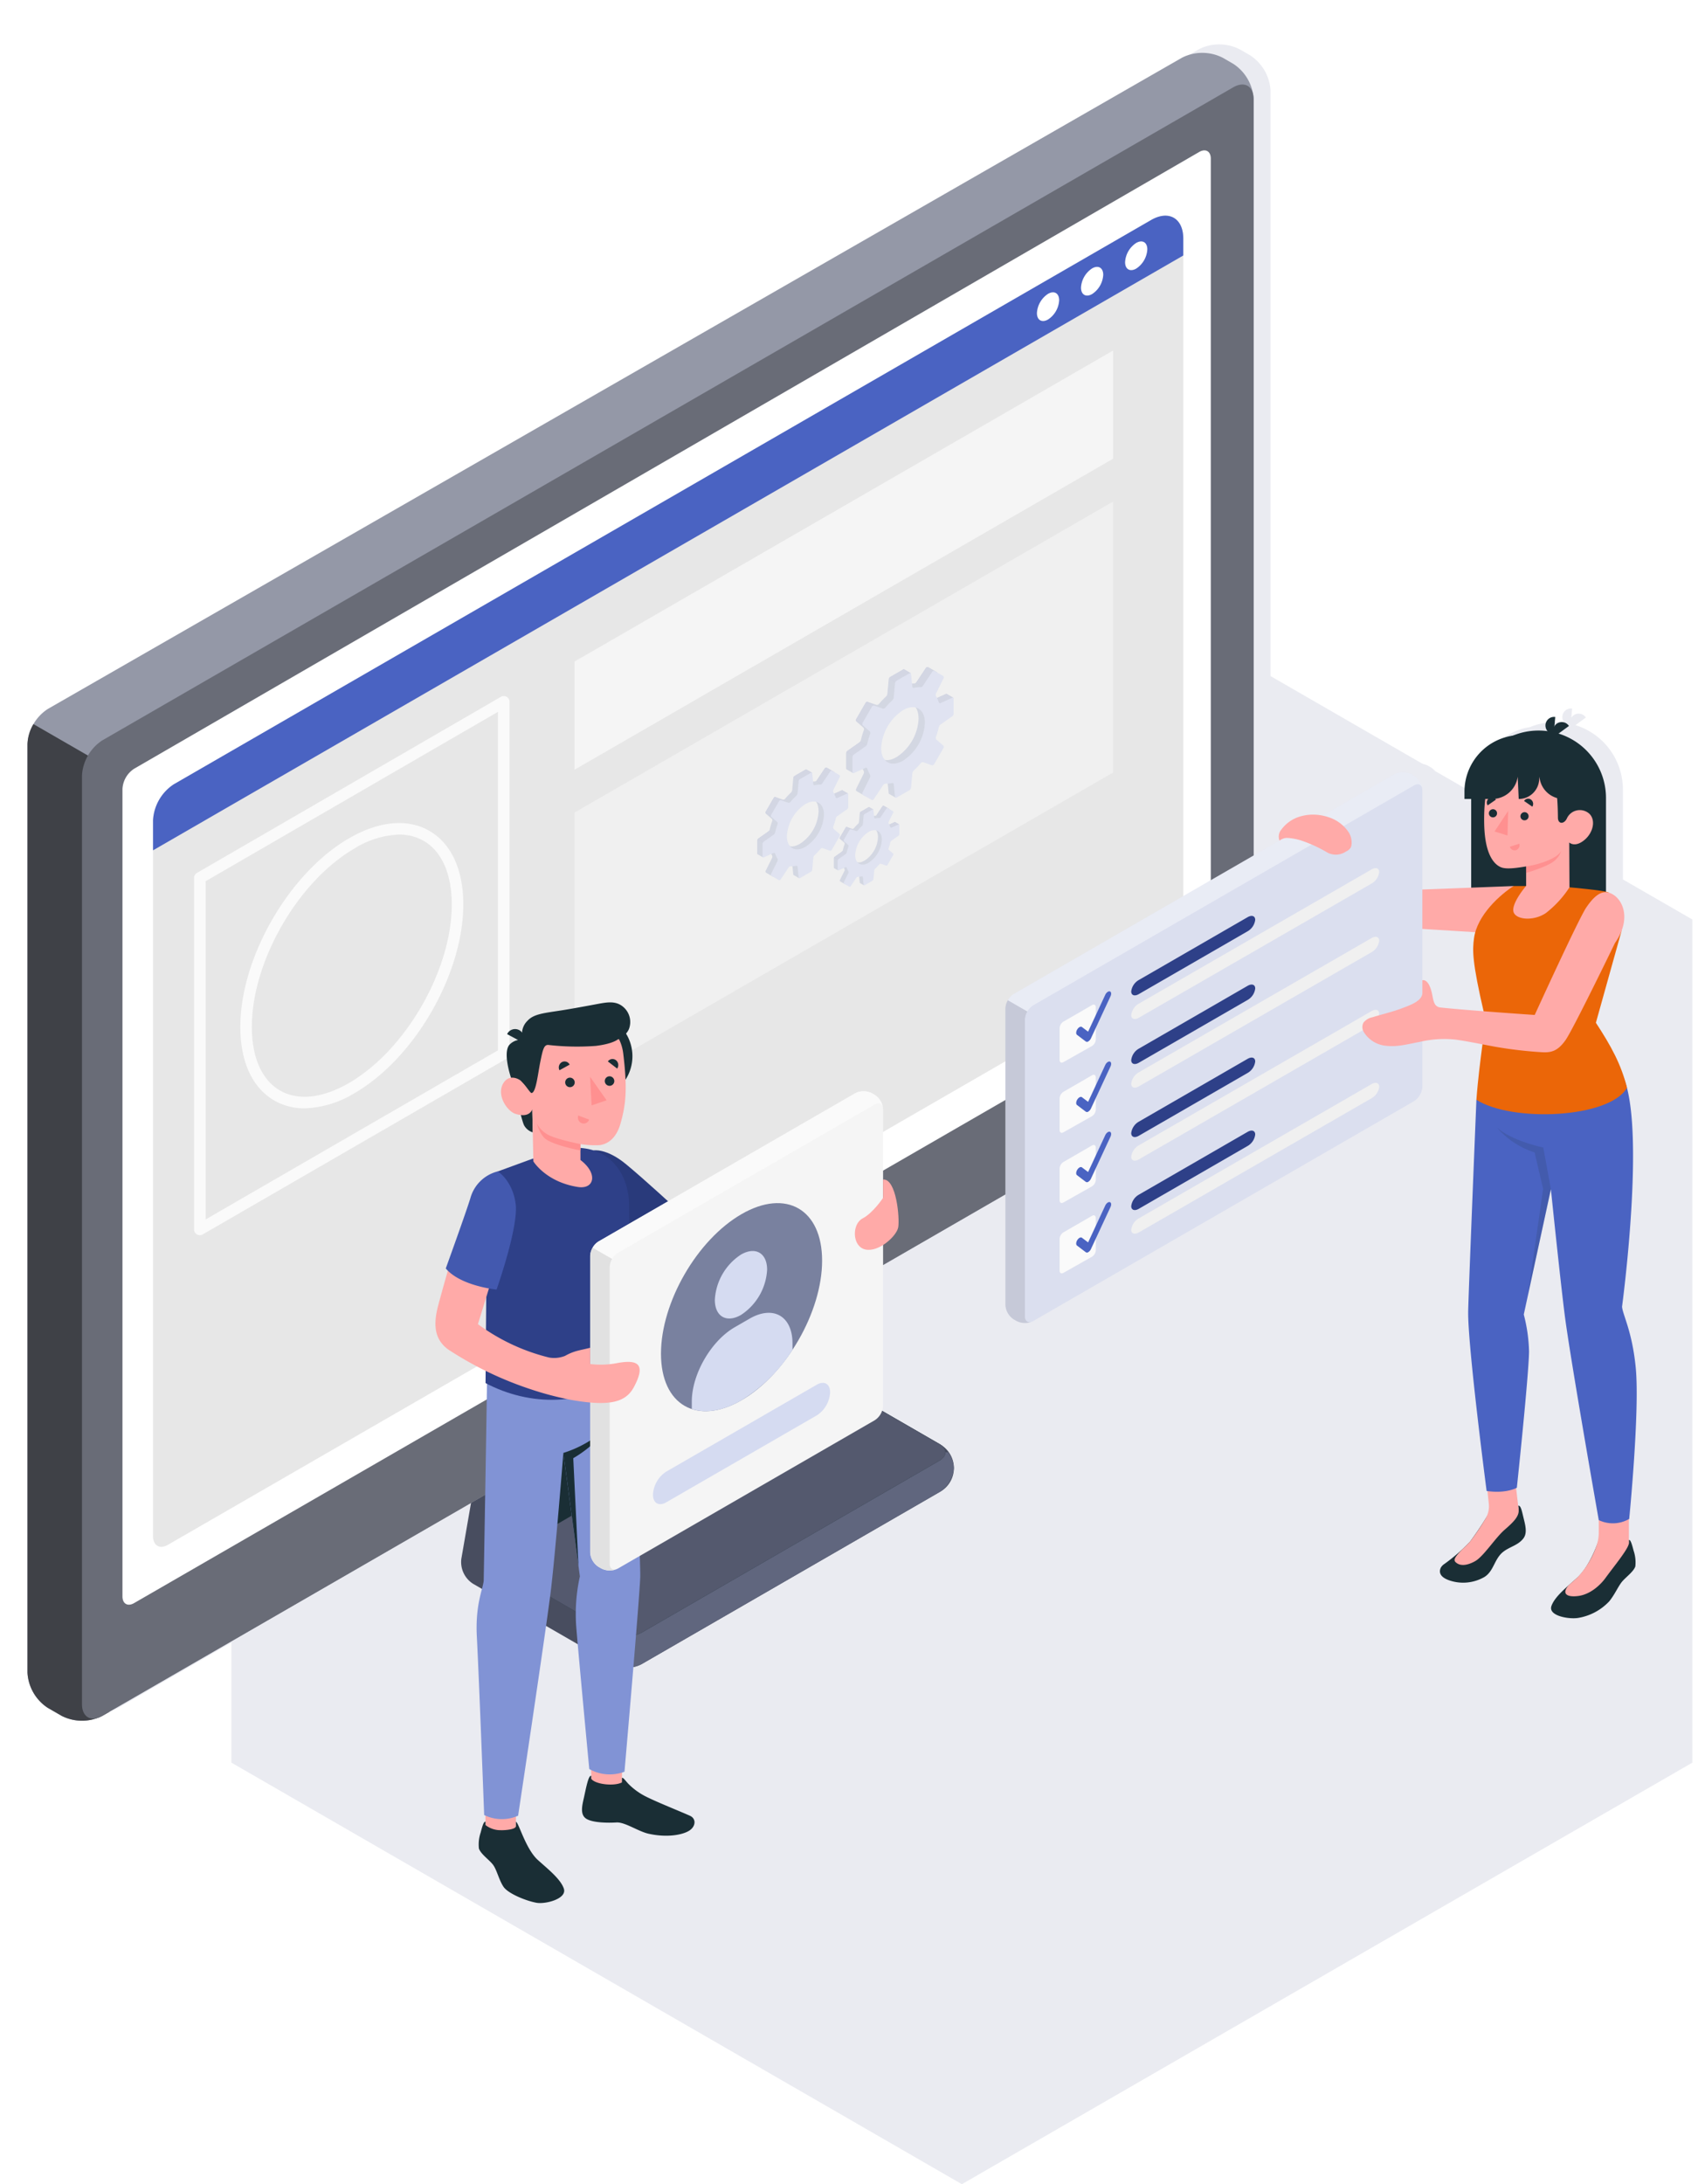 <svg xmlns="http://www.w3.org/2000/svg" xmlns:xlink="http://www.w3.org/1999/xlink" width="401.688" height="516.616" viewBox="0 0 401.688 516.616">
  <defs>
    <filter id="Union_3" x="0" y="0" width="401.688" height="458.618" filterUnits="userSpaceOnUse">
      <feOffset dx="4" dy="-2" input="SourceAlpha"/>
      <feGaussianBlur stdDeviation="3.5" result="blur"/>
      <feFlood flood-color="#9194a2" flood-opacity="0.549"/>
      <feComposite operator="in" in2="blur"/>
      <feComposite in="SourceGraphic"/>
    </filter>
  </defs>
  <g id="identite-digitale" transform="translate(-332.991 -1670.31)">
    <path id="Polygone_102" data-name="Polygone 102" d="M299.128,0l99.709,172.808L299.128,345.616H99.709L0,172.808,99.709,0Z" transform="translate(733.345 1788.09) rotate(90)" fill="#eaebf1"/>
    <g id="identite-digitale-img" transform="translate(339.488 1682.811)">
      <g transform="matrix(1, 0, 0, 1, -6.5, -12.5)" filter="url(#Union_3)">
        <path id="Union_3-2" data-name="Union 3" d="M120.439,437.555c-2.47-.437-6.752-2.177-7.827-3.79s-1.577-3.992-2.451-5.172-2.886-2.5-3.359-3.868a8.708,8.708,0,0,1,.413-3.787c.334-1.276.7-2.678,1.132-2.559v-1.427c-.2-.094-.309-.156-.309-.156s-1.187-31.843-1.732-42.186a33.591,33.591,0,0,1,1.213-11.3l-2.12-1.224a6.1,6.1,0,0,1-2.759-5.893l2.288-13.213L19.341,392.4l-1.634.943-.052.03-.018.01-.04.022a9.929,9.929,0,0,1-4.7,1.088,9.828,9.828,0,0,1-4.81-1.15l-3.273-1.889A10.633,10.633,0,0,1,0,383.121V163.5H0a10.593,10.593,0,0,1,4.816-8.318L273.127,1.141a10.665,10.665,0,0,1,9.626.012l2.5,1.441a10.678,10.678,0,0,1,4.806,8.129c0,.017,0,.036,0,.054v.014c0,.019,0,.037,0,.055v.013c0,.022,0,.043,0,.065V189.854l5.768-3.33.374-.216a2.522,2.522,0,0,1,.447-2.608,8.4,8.4,0,0,1,4.346-3.057,10.8,10.8,0,0,1,4.676-.354q.371.051.739.126l16.981-9.8q.124-.072.259-.132a3.778,3.778,0,0,1,.856-.262,4.323,4.323,0,0,1,2.825.394l.68.392a4.355,4.355,0,0,1,1.97,3.412v23.477l11.552-.44V176.477h-1.588v-1.735a13.39,13.39,0,0,1,11.445-13.248,15.893,15.893,0,0,1,6.089-1.2,16.131,16.131,0,0,1,2.087.135,2.137,2.137,0,0,1-.456-1.509,2.036,2.036,0,0,1,2.309-1.832l-.191,2.165a2.085,2.085,0,0,1,.532-.569,2.037,2.037,0,0,1,2.9.527l-2.452,1.8a15.954,15.954,0,0,1,11.218,15.233v22.171a3.625,3.625,0,0,1,.649.184l-.022.024c.062.017.124.036.186.058,2.549.871,4.618,4.435,2.872,8.988l-6.076,21.746c3.65,5.571,5.982,9.882,7.357,15.37l-.006.01c3.824,14.756-1.162,51.778-1.162,51.778.167,1.958,2.406,5.813,3.24,14.433.986,10.185-1.547,35.759-1.547,35.759l-.075.046v4.932c.429-.115.787,1.269,1.118,2.529a8.619,8.619,0,0,1,.409,3.742c-.467,1.351-2.455,2.654-3.319,3.821s-1.632,2.928-2.84,4.413a12.973,12.973,0,0,1-7.317,3.929,6.88,6.88,0,0,1-1.154.086c-2.376,0-5.9-.881-5.215-2.892.558-1.636,2.287-3.315,4.049-4.889l.012-.013h0c.7-.622,1.4-1.231,2.036-1.811a20.7,20.7,0,0,0,4.347-6.945,9.771,9.771,0,0,0,.748-3.75v-2.913s-6.793-38.516-8.071-48.643c-1.114-8.838-3.254-29.611-3.254-29.611l-6.413,29.621a37.845,37.845,0,0,1,1.249,8.776c-.1,5.984-2.887,32.2-2.887,32.2s-.061.035-.181.093l.493,4.159c.661-.153.89,1.362,1.389,3.36.455,1.832.683,3.312-.191,4.423-1.255,1.6-3.2,1.911-4.749,3.134-2.1,1.65-2.194,4.543-4.417,5.933a10.049,10.049,0,0,1-8.346.8c-2.706-.943-2.263-2.413-1.977-3.005a2.574,2.574,0,0,1,.84-.869c1.454-1.09,2.843-2.172,4.153-3.37l.022-.022v-.015c.643-.589,1.273-1.2,1.877-1.858.157-.172.349-.414.565-.707l.006-.008.006-.01c.9-1.22,2.206-3.285,3.058-4.663a5.653,5.653,0,0,0,.835-3.447c-.078-.725-.221-2.045-.339-3.136l-.193-.027s-4.5-34.447-4.362-42.476c.071-4.3,1.946-50.048,1.946-50.048.378-5.192,1-9.625,1.431-13.118-2.205-.425-4.554-.872-6.5-1.131a23.381,23.381,0,0,0-7.717.451v10.72a4.355,4.355,0,0,1-1.97,3.412l-90.078,52a4.353,4.353,0,0,1-3.939,0l-.414-.239-.271-.153a3.735,3.735,0,0,1-1.094-1.022,4.252,4.252,0,0,1-.87-2.389V270l-28.933,16.7v33.307a3.558,3.558,0,0,1-.23,1.2l13.541,7.818.044.026a7.439,7.439,0,0,1,3.389,5.508v.005c0,.015,0,.031,0,.046v.013c0,.014,0,.028,0,.041v.013c0,.018,0,.036,0,.053a7.39,7.39,0,0,1-2.864,5.323l-.006.005h0a5.525,5.525,0,0,1-.563.375l-70.476,40.69a5.453,5.453,0,0,1-.944.425,6.936,6.936,0,0,1-.962.254c-1.006,12.107-2.106,24.745-2.106,24.745q-.288.1-.567.176L140.6,409.1l.007,0,.039-1.113c.373.013.679.541,1.506,1.436a15.764,15.764,0,0,0,4.243,3.054c2.7,1.352,7.953,3.433,10.33,4.5,1.484.669,1.415,2.462-.12,3.483s-5.241,1.757-9.69.761c-2.425-.543-5.58-2.781-7.576-2.66s-5.735.092-7.21-.923-.884-3.188-.467-5.052c.455-2.035,1.022-5.209,1.7-5.07v-1.344a4.723,4.723,0,0,1-.457-.259s-1.876-19.826-2.732-29.523l-7.489-4.324c-2.231,15.777-6.61,44.887-6.61,44.887q-.258.107-.51.2v1.226c.69.3,2.294,6.42,5.156,9.031,2.276,2.075,5.38,4.473,6.17,6.787.729,2.135-3.239,3.422-5.628,3.422A4.787,4.787,0,0,1,120.439,437.555ZM331.874,221.138c.836,2.212.37,4.443,2.453,4.666,2.523.268,6.358.587,10.136.879-2.74-11.879-2.631-14.456-2.259-17.24a10.318,10.318,0,0,1,.3-1.445c-4-.25-9.217-.577-12.523-.782v12.145a.643.643,0,0,1,.222-.034C330.558,219.326,331.273,219.551,331.874,221.138Z" transform="translate(6.5 12.5)" fill="#eaebf1"/>
      </g>
    </g>
    <g id="identite-digitale-img-2" data-name="identite-digitale-img" transform="translate(339.491 1682.811)">
      <g id="Device" transform="translate(0 0)">
        <path id="Tracé_1720" data-name="Tracé 1720" d="M217.1,245.208l-51.14,29.526a9.6,9.6,0,0,0-4.113,5.892L149.137,354A6.1,6.1,0,0,0,151.9,359.9l32.975,19.038a7.6,7.6,0,0,0,6.871,0l70.477-40.69a6.455,6.455,0,0,0,0-11.41l-25.357-14.64a8.706,8.706,0,0,1-3.837-5.931l-5.643-55.371a8.448,8.448,0,0,0-3.624-5.807,7.369,7.369,0,0,0-6.659.123" transform="translate(-46.5 2.196)" fill="#484d5f"/>
        <path id="Tracé_1721" data-name="Tracé 1721" d="M179.457,346.981V360.7a7.027,7.027,0,0,0,3.436-.821l70.477-40.69a7.37,7.37,0,0,0,3.435-5.7,6.791,6.791,0,0,0-1.352-3.723H243.915Z" transform="translate(-37.651 21.246)" fill="#60667e"/>
        <path id="Tracé_1722" data-name="Tracé 1722" d="M221.826,248l-51.14,29.526a9.6,9.6,0,0,0-4.112,5.892l-11.538,66.611a6.1,6.1,0,0,0,2.759,5.892l25.358,14.641a7.6,7.6,0,0,0,6.87,0l70.477-40.69c1.9-1.1,1.9-2.872,0-3.968l-25.357-14.64a8.706,8.706,0,0,1-3.837-5.93l-5.643-55.371c-.222-2.18-1.941-3.058-3.837-1.963" transform="translate(-44.782 3.122)" fill="#1a2e35"/>
        <path id="Tracé_1723" data-name="Tracé 1723" d="M260.376,312.1l-25.358-14.64a7.959,7.959,0,0,1-2.515-2.515l-77.1,44.517a5.776,5.776,0,0,0,2.273,2.655l25.357,14.64a7.591,7.591,0,0,0,6.872,0l70.477-40.69c1.9-1.095,1.9-2.872,0-3.967" transform="translate(-44.658 16.929)" fill="#54596e"/>
        <path id="Tracé_1724" data-name="Tracé 1724" d="M77.717,446.749l-3.273-1.89a10.628,10.628,0,0,1-4.81-8.331V216.908a10.6,10.6,0,0,1,4.816-8.318L342.757,54.55a10.663,10.663,0,0,1,9.626.012l2.5,1.441a10.628,10.628,0,0,1,4.81,8.331V283.952a10.63,10.63,0,0,1-4.81,8.331L87.337,446.749a10.629,10.629,0,0,1-9.62,0" transform="translate(-69.633 -53.407)" fill="#9498a7"/>
        <path id="Tracé_1725" data-name="Tracé 1725" d="M88.97,186.714,71.044,176.365a9.81,9.81,0,0,0-1.411,4.739v219.62a10.634,10.634,0,0,0,4.81,8.331l3.273,1.889a10.629,10.629,0,0,0,9.62,0L88.971,410Z" transform="translate(-69.633 -17.601)" fill="#3f4147"/>
        <path id="Tracé_1726" data-name="Tracé 1726" d="M79.619,442.283V222.664a10.632,10.632,0,0,1,4.81-8.331L351.971,59.866c2.657-1.534,4.81-.291,4.81,2.776v219.62a10.626,10.626,0,0,1-4.81,8.33L84.429,445.06c-2.656,1.533-4.81.29-4.81-2.777" transform="translate(-66.725 -51.718)" fill="#696c77"/>
        <path id="Tracé_1727" data-name="Tracé 1727" d="M177.691,295.9l25.357-14.64c1.9-1.1,3.436-.318,3.436,1.738a7.364,7.364,0,0,1-3.436,5.7l-25.357,14.64c-1.9,1.1-3.436.318-3.436-1.738a7.371,7.371,0,0,1,3.436-5.7" transform="translate(-39.166 12.801)" fill="#e1e1e1"/>
        <path id="Tracé_1728" data-name="Tracé 1728" d="M89.783,217.537,341.754,71.65c1.517-.877,2.746-.168,2.746,1.584v191.41a6.076,6.076,0,0,1-2.749,4.762L89.786,414.878c-1.518.875-2.749.165-2.749-1.587V222.3a6.083,6.083,0,0,1,2.746-4.762" transform="translate(-64.565 -48.205)" fill="#fff"/>
        <path id="Tracé_1729" data-name="Tracé 1729" d="M97.545,217.724,328.732,84.266c4.2-2.424,7.63-.442,7.63,4.4V254.864A7.861,7.861,0,0,1,332.817,261L96.178,397.6c-1.947,1.126-3.542.205-3.542-2.045V226.227a10.892,10.892,0,0,1,4.909-8.5" transform="translate(-62.934 -44.722)" fill="#e7e7e7"/>
        <path id="Tracé_1730" data-name="Tracé 1730" d="M169.854,181.5l127.4-73.555v25.584l-127.4,73.555V181.5Z" transform="translate(-40.448 -37.526)" fill="#f5f5f5"/>
        <path id="Tracé_1731" data-name="Tracé 1731" d="M169.854,209.161l127.4-73.555V199.7l-127.4,73.555V209.161Z" transform="translate(-40.448 -29.471)" fill="#f0f0f0"/>
        <path id="Tracé_1732" data-name="Tracé 1732" d="M336.36,92.651V88.671c0-4.845-3.433-6.828-7.63-4.4L97.545,217.724a10.894,10.894,0,0,0-4.909,8.5v7.122Z" transform="translate(-62.934 -44.722)" fill="#4a63c2"/>
        <path id="Tracé_1733" data-name="Tracé 1733" d="M257.206,97.635a5.808,5.808,0,0,0-2.628,4.551c0,1.676,1.176,2.355,2.628,1.517a5.808,5.808,0,0,0,2.628-4.551c0-1.676-1.176-2.355-2.628-1.517" transform="translate(-15.776 -40.633)" fill="#fff"/>
        <path id="Tracé_1734" data-name="Tracé 1734" d="M265.282,92.973a5.808,5.808,0,0,0-2.628,4.551c0,1.675,1.176,2.355,2.628,1.517a5.808,5.808,0,0,0,2.628-4.552c0-1.676-1.176-2.355-2.628-1.517" transform="translate(-13.424 -41.99)" fill="#fff"/>
        <path id="Tracé_1735" data-name="Tracé 1735" d="M273.358,88.31a5.808,5.808,0,0,0-2.628,4.552c0,1.676,1.176,2.355,2.628,1.517a5.808,5.808,0,0,0,2.628-4.552c0-1.676-1.176-2.355-2.628-1.517" transform="translate(-11.072 -43.348)" fill="#fff"/>
        <path id="Tracé_1736" data-name="Tracé 1736" d="M102.885,215.025v80l69.166-40V174.961Zm-1.364,83.726a1.362,1.362,0,0,1-1.364-1.364V214.238a1.362,1.362,0,0,1,.68-1.18l71.893-41.643a1.364,1.364,0,0,1,2.048,1.18v83.217a1.363,1.363,0,0,1-.682,1.18L102.2,298.567a1.359,1.359,0,0,1-.683.183" transform="translate(-60.744 -19.096)" fill="#fafafa"/>
        <path id="Tracé_1737" data-name="Tracé 1737" d="M146.174,197.223a21.357,21.357,0,0,0-10.488,3.254c-13.416,7.77-24.329,26.715-24.329,42.231,0,7.224,2.363,12.566,6.654,15.041s10.074,1.845,16.309-1.76c13.416-7.758,24.329-26.7,24.329-42.23,0-7.233-2.364-12.58-6.657-15.054a11.485,11.485,0,0,0-5.817-1.482m-22.344,64.742a14.179,14.179,0,0,1-7.183-1.854c-5.17-2.983-8.018-9.164-8.018-17.4,0-16.383,11.525-36.386,25.69-44.592,7.113-4.12,13.873-4.749,19.035-1.774s8.022,9.168,8.022,17.417c0,16.4-11.525,36.4-25.691,44.59a24.037,24.037,0,0,1-11.855,3.615" transform="translate(-58.277 -12.323)" fill="#fafafa"/>
      </g>
      <g id="Gear" transform="translate(193.656 145.296)" opacity="0.6">
        <path id="Tracé_1738" data-name="Tracé 1738" d="M286.439,281.283c-2.856,1.649-4.631.479-4.631-2.819a11.531,11.531,0,0,1,5.216-8.987c2.856-1.649,4.586-.449,4.586,2.848a11.431,11.431,0,0,1-5.171,8.957m13.367-14.01L298.3,266.4h0a.257.257,0,0,0-.237,0l-2.725,1.228a.323.323,0,0,1-.454-.21,6.111,6.111,0,0,0-.607-1.351.752.752,0,0,1-.042-.66l1.816-3.661a.412.412,0,0,0-.161-.533l-1.971-1.138a.412.412,0,0,0-.542.127l-2.263,3.4a.752.752,0,0,1-.593.294,5.752,5.752,0,0,0-.79.037v-2.489l-1.512-.872h0a.252.252,0,0,0-.248.022l-3.061,1.767a.827.827,0,0,0-.365.571l-.307,3.406a1.139,1.139,0,0,1-.318.636,18.426,18.426,0,0,0-1.7,1.8.586.586,0,0,1-.6.17l-1.965-.686a.48.48,0,0,0-.552.2l-2.251,3.9a.479.479,0,0,0,.1.58l1.577,1.359a.587.587,0,0,1,.153.607,18.4,18.4,0,0,0-.708,2.373,1.139,1.139,0,0,1-.392.593l-2.8,1.969a.824.824,0,0,0-.312.6v3.534a.25.25,0,0,0,.109.227h0l1.508.869,2.239-1.06a5.818,5.818,0,0,0,.279.521.752.752,0,0,1,.041.66l-1.816,3.661a.412.412,0,0,0,.161.533l1.971,1.138a.413.413,0,0,0,.542-.127l2.263-3.4a.753.753,0,0,1,.593-.294,6.093,6.093,0,0,0,1.474-.15.323.323,0,0,1,.409.288l.3,2.974a.255.255,0,0,0,.118.208h0l1.505.868,1.808-2.655a.826.826,0,0,0,.365-.571l.307-3.406a.682.682,0,0,1,.391-.515,7.212,7.212,0,0,0,2.378-1.668.616.616,0,0,1,.61-.162l1.206.425a.478.478,0,0,0,.551-.2l2.251-3.9a.479.479,0,0,0-.1-.58l-1.036-.893a.634.634,0,0,1-.168-.612,10.182,10.182,0,0,0,.281-2.825.785.785,0,0,1,.294-.6l2.8-1.968a.826.826,0,0,0,.312-.6l1.336-1.6Z" transform="translate(-274.469 -260.03)" fill="#d5dbf1"/>
        <g id="Groupe_1661" data-name="Groupe 1661" opacity="0.1">
          <path id="Tracé_1739" data-name="Tracé 1739" d="M286.439,281.283c-2.856,1.649-4.631.479-4.631-2.819a11.531,11.531,0,0,1,5.216-8.987c2.856-1.649,4.586-.449,4.586,2.848a11.431,11.431,0,0,1-5.171,8.957m13.367-14.01L298.3,266.4h0a.257.257,0,0,0-.237,0l-2.725,1.228a.323.323,0,0,1-.454-.21,6.111,6.111,0,0,0-.607-1.351.752.752,0,0,1-.042-.66l1.816-3.661a.412.412,0,0,0-.161-.533l-1.971-1.138a.412.412,0,0,0-.542.127l-2.263,3.4a.752.752,0,0,1-.593.294,5.752,5.752,0,0,0-.79.037v-2.489l-1.512-.872h0a.252.252,0,0,0-.248.022l-3.061,1.767a.827.827,0,0,0-.365.571l-.307,3.406a1.139,1.139,0,0,1-.318.636,18.426,18.426,0,0,0-1.7,1.8.586.586,0,0,1-.6.17l-1.965-.686a.48.48,0,0,0-.552.2l-2.251,3.9a.479.479,0,0,0,.1.58l1.577,1.359a.587.587,0,0,1,.153.607,18.4,18.4,0,0,0-.708,2.373,1.139,1.139,0,0,1-.392.593l-2.8,1.969a.824.824,0,0,0-.312.6v3.534a.25.25,0,0,0,.109.227h0l1.508.869,2.239-1.06a5.818,5.818,0,0,0,.279.521.752.752,0,0,1,.041.66l-1.816,3.661a.412.412,0,0,0,.161.533l1.971,1.138a.413.413,0,0,0,.542-.127l2.263-3.4a.753.753,0,0,1,.593-.294,6.093,6.093,0,0,0,1.474-.15.323.323,0,0,1,.409.288l.3,2.974a.255.255,0,0,0,.118.208h0l1.505.868,1.808-2.655a.826.826,0,0,0,.365-.571l.307-3.406a.682.682,0,0,1,.391-.515,7.212,7.212,0,0,0,2.378-1.668.616.616,0,0,1,.61-.162l1.206.425a.478.478,0,0,0,.551-.2l2.251-3.9a.479.479,0,0,0-.1-.58l-1.036-.893a.634.634,0,0,1-.168-.612,10.182,10.182,0,0,0,.281-2.825.785.785,0,0,1,.294-.6l2.8-1.968a.826.826,0,0,0,.312-.6l1.336-1.6Z" transform="translate(-274.469 -260.03)"/>
        </g>
        <path id="Tracé_1740" data-name="Tracé 1740" d="M321.3,262.965l.6-1.211a.411.411,0,0,0-.161-.533l-1.971-1.138a.413.413,0,0,0-.543.127l-2.263,3.4a.587.587,0,0,1-.15.145l2.533,1.463Z" transform="translate(-300.319 -260.03)" fill="#949dc2"/>
        <path id="Tracé_1741" data-name="Tracé 1741" d="M277.995,305.28a.97.97,0,0,1-.216.23l-2.8,1.969a.716.716,0,0,0-.184.211l1.706.985,3.712-2.112Z" transform="translate(-274.67 -287.654)" fill="#949dc2"/>
        <path id="Tracé_1742" data-name="Tracé 1742" d="M283.139,281.13a.48.48,0,0,0-.394.227l-2.25,3.9a.457.457,0,0,0-.051.285l1.94,1.12,3.08-4.167Z" transform="translate(-278.114 -272.911)" fill="#949dc2"/>
        <path id="Tracé_1743" data-name="Tracé 1743" d="M300.486,263.575l2.4,1.386,2.726-1.574v-1.1l-1.512-.872h0a.252.252,0,0,0-.247.022l-3.061,1.767a.818.818,0,0,0-.306.369" transform="translate(-290.352 -260.863)" fill="#949dc2"/>
        <path id="Tracé_1744" data-name="Tracé 1744" d="M333.549,277.224v0a.245.245,0,0,0-.242,0l-2.725,1.227a.323.323,0,0,1-.453-.209,5.907,5.907,0,0,0-.39-.958l2.062-.929a.258.258,0,0,1,.237,0v0Z" transform="translate(-308.211 -269.98)" fill="#949dc2"/>
        <g id="Groupe_1662" data-name="Groupe 1662" transform="translate(0.128 0)" opacity="0.4">
          <path id="Tracé_1745" data-name="Tracé 1745" d="M321.3,262.965l.6-1.211a.411.411,0,0,0-.161-.533l-1.971-1.138a.413.413,0,0,0-.543.127l-2.263,3.4a.587.587,0,0,1-.15.145l2.533,1.463Z" transform="translate(-300.447 -260.03)" fill="#fff"/>
          <path id="Tracé_1746" data-name="Tracé 1746" d="M277.995,305.28a.97.97,0,0,1-.216.23l-2.8,1.969a.716.716,0,0,0-.184.211l1.706.985,3.712-2.112Z" transform="translate(-274.798 -287.655)" fill="#fff"/>
          <path id="Tracé_1747" data-name="Tracé 1747" d="M283.139,281.13a.48.48,0,0,0-.394.227l-2.25,3.9a.457.457,0,0,0-.051.285l1.94,1.12,3.08-4.167Z" transform="translate(-278.243 -272.911)" fill="#fff"/>
          <path id="Tracé_1748" data-name="Tracé 1748" d="M300.486,263.575l2.4,1.386,2.726-1.574v-1.1l-1.512-.872h0a.252.252,0,0,0-.247.022l-3.061,1.767a.818.818,0,0,0-.306.369" transform="translate(-290.48 -260.863)" fill="#fff"/>
          <path id="Tracé_1749" data-name="Tracé 1749" d="M333.549,277.224v0a.245.245,0,0,0-.242,0l-2.725,1.227a.323.323,0,0,1-.453-.209,5.907,5.907,0,0,0-.39-.958l2.062-.929a.258.258,0,0,1,.237,0v0Z" transform="translate(-308.34 -269.98)" fill="#fff"/>
        </g>
        <path id="Tracé_1750" data-name="Tracé 1750" d="M290.3,283.512c-2.856,1.649-5.172.312-5.172-2.986a11.432,11.432,0,0,1,5.172-8.957c2.856-1.649,5.171-.312,5.171,2.986a11.431,11.431,0,0,1-5.171,8.957m11.97-11.115v-3.535a.228.228,0,0,0-.348-.225l-2.725,1.228a.323.323,0,0,1-.454-.21,6.113,6.113,0,0,0-.608-1.351.752.752,0,0,1-.041-.66l1.816-3.661a.412.412,0,0,0-.161-.533l-1.971-1.138a.412.412,0,0,0-.542.127l-2.263,3.4a.753.753,0,0,1-.592.294,6.1,6.1,0,0,0-1.474.15A.323.323,0,0,1,292.5,266l-.3-2.973a.228.228,0,0,0-.369-.189l-3.061,1.767a.826.826,0,0,0-.365.571l-.307,3.406a1.139,1.139,0,0,1-.318.636,18.379,18.379,0,0,0-1.7,1.8.585.585,0,0,1-.6.17l-1.965-.686a.48.48,0,0,0-.552.2l-2.25,3.9a.479.479,0,0,0,.1.58l1.577,1.359a.586.586,0,0,1,.153.606,18.45,18.45,0,0,0-.709,2.373,1.136,1.136,0,0,1-.391.593l-2.8,1.969a.825.825,0,0,0-.312.6v3.535a.228.228,0,0,0,.348.225l2.725-1.228a.323.323,0,0,1,.454.21,6.114,6.114,0,0,0,.607,1.351.752.752,0,0,1,.041.66l-1.816,3.662a.412.412,0,0,0,.161.533l1.971,1.138a.413.413,0,0,0,.543-.127l2.263-3.4a.754.754,0,0,1,.593-.294,6.091,6.091,0,0,0,1.474-.15.323.323,0,0,1,.409.288l.3,2.974a.228.228,0,0,0,.369.189l3.061-1.767a.826.826,0,0,0,.365-.571l.307-3.406a1.139,1.139,0,0,1,.318-.636,18.373,18.373,0,0,0,1.7-1.8.585.585,0,0,1,.6-.171l1.965.686a.48.48,0,0,0,.552-.2l2.251-3.9a.479.479,0,0,0-.1-.58l-1.577-1.359a.587.587,0,0,1-.153-.606,18.471,18.471,0,0,0,.709-2.372,1.136,1.136,0,0,1,.391-.594l2.8-1.968a.825.825,0,0,0,.312-.6" transform="translate(-276.829 -261.39)" fill="#d5dbf1"/>
      </g>
      <g id="Gear-2" data-name="Gear" transform="translate(172.622 169.057)" opacity="0.6">
        <path id="Tracé_1738-2" data-name="Tracé 1738" d="M284.611,278.037c-2.42,1.4-3.924.406-3.924-2.388a9.77,9.77,0,0,1,4.42-7.614c2.42-1.4,3.886-.38,3.886,2.413a9.685,9.685,0,0,1-4.381,7.589m11.325-11.87-1.278-.737h0a.218.218,0,0,0-.2,0l-2.308,1.041a.274.274,0,0,1-.385-.178,5.174,5.174,0,0,0-.514-1.145.638.638,0,0,1-.035-.559l1.539-3.1a.35.35,0,0,0-.137-.452l-1.67-.964a.349.349,0,0,0-.459.108l-1.917,2.884a.637.637,0,0,1-.5.249,4.869,4.869,0,0,0-.67.031v-2.109l-1.281-.739h0a.214.214,0,0,0-.21.019l-2.593,1.5a.7.7,0,0,0-.31.484l-.26,2.886a.964.964,0,0,1-.27.539,15.614,15.614,0,0,0-1.441,1.525.5.5,0,0,1-.51.144l-1.665-.582a.406.406,0,0,0-.467.174l-1.907,3.3a.406.406,0,0,0,.083.491l1.336,1.151a.5.5,0,0,1,.13.514,15.589,15.589,0,0,0-.6,2.01.965.965,0,0,1-.332.5l-2.369,1.668a.7.7,0,0,0-.265.51v2.995a.212.212,0,0,0,.092.193h0l1.277.737,1.9-.9a4.907,4.907,0,0,0,.237.441.638.638,0,0,1,.035.559l-1.539,3.1a.349.349,0,0,0,.136.452l1.67.964a.35.35,0,0,0,.459-.108l1.917-2.884a.638.638,0,0,1,.5-.249,5.168,5.168,0,0,0,1.248-.127.274.274,0,0,1,.346.244l.253,2.52a.216.216,0,0,0,.1.177h0l1.275.735,1.532-2.25a.7.7,0,0,0,.31-.484l.26-2.886a.577.577,0,0,1,.332-.436,6.111,6.111,0,0,0,2.015-1.413.522.522,0,0,1,.517-.138l1.022.36a.405.405,0,0,0,.467-.173l1.907-3.3a.406.406,0,0,0-.083-.491l-.878-.757a.537.537,0,0,1-.143-.518,8.628,8.628,0,0,0,.238-2.393.666.666,0,0,1,.249-.51l2.369-1.668a.7.7,0,0,0,.265-.51l1.132-1.357Z" transform="translate(-274.469 -260.03)" fill="#d5dbf1"/>
        <g id="Groupe_1661-2" data-name="Groupe 1661" transform="translate(0 0)" opacity="0.1">
          <path id="Tracé_1739-2" data-name="Tracé 1739" d="M284.611,278.037c-2.42,1.4-3.924.406-3.924-2.388a9.77,9.77,0,0,1,4.42-7.614c2.42-1.4,3.886-.38,3.886,2.413a9.685,9.685,0,0,1-4.381,7.589m11.325-11.87-1.278-.737h0a.218.218,0,0,0-.2,0l-2.308,1.041a.274.274,0,0,1-.385-.178,5.174,5.174,0,0,0-.514-1.145.638.638,0,0,1-.035-.559l1.539-3.1a.35.35,0,0,0-.137-.452l-1.67-.964a.349.349,0,0,0-.459.108l-1.917,2.884a.637.637,0,0,1-.5.249,4.869,4.869,0,0,0-.67.031v-2.109l-1.281-.739h0a.214.214,0,0,0-.21.019l-2.593,1.5a.7.7,0,0,0-.31.484l-.26,2.886a.964.964,0,0,1-.27.539,15.614,15.614,0,0,0-1.441,1.525.5.5,0,0,1-.51.144l-1.665-.582a.406.406,0,0,0-.467.174l-1.907,3.3a.406.406,0,0,0,.083.491l1.336,1.151a.5.5,0,0,1,.13.514,15.589,15.589,0,0,0-.6,2.01.965.965,0,0,1-.332.5l-2.369,1.668a.7.7,0,0,0-.265.51v2.995a.212.212,0,0,0,.092.193h0l1.277.737,1.9-.9a4.907,4.907,0,0,0,.237.441.638.638,0,0,1,.035.559l-1.539,3.1a.349.349,0,0,0,.136.452l1.67.964a.35.35,0,0,0,.459-.108l1.917-2.884a.638.638,0,0,1,.5-.249,5.168,5.168,0,0,0,1.248-.127.274.274,0,0,1,.346.244l.253,2.52a.216.216,0,0,0,.1.177h0l1.275.735,1.532-2.25a.7.7,0,0,0,.31-.484l.26-2.886a.577.577,0,0,1,.332-.436,6.111,6.111,0,0,0,2.015-1.413.522.522,0,0,1,.517-.138l1.022.36a.405.405,0,0,0,.467-.173l1.907-3.3a.406.406,0,0,0-.083-.491l-.878-.757a.537.537,0,0,1-.143-.518,8.628,8.628,0,0,0,.238-2.393.666.666,0,0,1,.249-.51l2.369-1.668a.7.7,0,0,0,.265-.51l1.132-1.357Z" transform="translate(-274.469 -260.03)"/>
        </g>
        <path id="Tracé_1740-2" data-name="Tracé 1740" d="M320.614,262.517l.509-1.026a.348.348,0,0,0-.136-.452l-1.67-.964a.349.349,0,0,0-.46.108l-1.917,2.884a.5.5,0,0,1-.127.123l2.146,1.239Z" transform="translate(-302.838 -260.03)" fill="#949dc2"/>
        <path id="Tracé_1741-2" data-name="Tracé 1741" d="M277.507,305.28a.82.82,0,0,1-.183.195l-2.369,1.668a.608.608,0,0,0-.156.179l1.446.835,3.145-1.789-1.883-1.087Z" transform="translate(-274.689 -290.346)" fill="#949dc2"/>
        <path id="Tracé_1742-2" data-name="Tracé 1742" d="M282.727,281.13a.407.407,0,0,0-.334.193l-1.906,3.3a.388.388,0,0,0-.043.241l1.643.949,2.61-3.531Z" transform="translate(-278.47 -274.166)" fill="#949dc2"/>
        <path id="Tracé_1743-2" data-name="Tracé 1743" d="M300.486,263.242l2.034,1.174,2.31-1.334v-.93l-1.281-.739h0a.214.214,0,0,0-.21.019l-2.594,1.5a.693.693,0,0,0-.259.313" transform="translate(-291.9 -260.944)" fill="#949dc2"/>
        <path id="Tracé_1744-2" data-name="Tracé 1744" d="M332.968,277.087v0a.207.207,0,0,0-.2,0l-2.309,1.04a.274.274,0,0,1-.384-.177,5.012,5.012,0,0,0-.33-.812l1.747-.787a.219.219,0,0,1,.2,0v0l1.28.738Z" transform="translate(-311.5 -270.95)" fill="#949dc2"/>
        <g id="Groupe_1662-2" data-name="Groupe 1662" transform="translate(0.109 0)" opacity="0.4">
          <path id="Tracé_1745-2" data-name="Tracé 1745" d="M320.614,262.517l.509-1.026a.348.348,0,0,0-.136-.452l-1.67-.964a.349.349,0,0,0-.46.108l-1.917,2.884a.5.5,0,0,1-.127.123l2.146,1.239Z" transform="translate(-302.947 -260.03)" fill="#fff"/>
          <path id="Tracé_1746-2" data-name="Tracé 1746" d="M277.507,305.28a.82.82,0,0,1-.183.195l-2.369,1.668a.608.608,0,0,0-.156.179l1.446.835,3.145-1.789-1.883-1.087Z" transform="translate(-274.798 -290.347)" fill="#fff"/>
          <path id="Tracé_1747-2" data-name="Tracé 1747" d="M282.727,281.13a.407.407,0,0,0-.334.193l-1.906,3.3a.388.388,0,0,0-.043.241l1.643.949,2.61-3.531Z" transform="translate(-278.578 -274.167)" fill="#fff"/>
          <path id="Tracé_1748-2" data-name="Tracé 1748" d="M300.486,263.242l2.034,1.174,2.31-1.334v-.93l-1.281-.739h0a.214.214,0,0,0-.21.019l-2.594,1.5a.693.693,0,0,0-.259.313" transform="translate(-292.008 -260.944)" fill="#fff"/>
          <path id="Tracé_1749-2" data-name="Tracé 1749" d="M332.968,277.087v0a.207.207,0,0,0-.2,0l-2.309,1.04a.274.274,0,0,1-.384-.177,5.012,5.012,0,0,0-.33-.812l1.747-.787a.219.219,0,0,1,.2,0v0l1.28.738Z" transform="translate(-311.608 -270.95)" fill="#fff"/>
        </g>
        <path id="Tracé_1750-2" data-name="Tracé 1750" d="M288.476,280.266c-2.42,1.4-4.382.264-4.382-2.53a9.686,9.686,0,0,1,4.382-7.589c2.42-1.4,4.381-.264,4.381,2.53a9.685,9.685,0,0,1-4.381,7.589m10.142-9.417v-2.995a.193.193,0,0,0-.3-.191l-2.308,1.041a.274.274,0,0,1-.385-.178,5.182,5.182,0,0,0-.515-1.145.637.637,0,0,1-.035-.559l1.539-3.1a.349.349,0,0,0-.136-.452l-1.67-.964a.349.349,0,0,0-.459.108l-1.918,2.884a.638.638,0,0,1-.5.249,5.165,5.165,0,0,0-1.248.127.274.274,0,0,1-.346-.244l-.253-2.519a.193.193,0,0,0-.313-.16l-2.593,1.5a.7.7,0,0,0-.31.484l-.26,2.886a.965.965,0,0,1-.27.539,15.584,15.584,0,0,0-1.441,1.525.5.5,0,0,1-.51.144l-1.665-.581a.406.406,0,0,0-.467.174l-1.906,3.3a.406.406,0,0,0,.083.491l1.336,1.151a.5.5,0,0,1,.13.513,15.643,15.643,0,0,0-.6,2.01.963.963,0,0,1-.332.5l-2.369,1.668a.7.7,0,0,0-.265.51v2.995a.193.193,0,0,0,.3.19l2.308-1.041a.274.274,0,0,1,.384.178,5.18,5.18,0,0,0,.515,1.145.637.637,0,0,1,.035.559l-1.539,3.1a.349.349,0,0,0,.137.452l1.67.964a.35.35,0,0,0,.46-.108l1.917-2.883a.639.639,0,0,1,.5-.25,5.162,5.162,0,0,0,1.249-.127.274.274,0,0,1,.346.244l.253,2.52a.193.193,0,0,0,.313.16l2.594-1.5a.7.7,0,0,0,.31-.484l.26-2.886a.965.965,0,0,1,.27-.539,15.568,15.568,0,0,0,1.441-1.524.5.5,0,0,1,.51-.145l1.665.581a.406.406,0,0,0,.467-.174l1.907-3.3a.406.406,0,0,0-.083-.491l-1.336-1.151a.5.5,0,0,1-.13-.514,15.654,15.654,0,0,0,.6-2.01.962.962,0,0,1,.332-.5l2.369-1.668a.7.7,0,0,0,.265-.51" transform="translate(-277.059 -261.523)" fill="#d5dbf1"/>
      </g>
      <g id="Gear-3" data-name="Gear" transform="translate(190.747 178.088)" opacity="0.6">
        <path id="Tracé_1738-3" data-name="Tracé 1738" d="M281.765,272.984c-1.741,1.005-2.823.292-2.823-1.718a7.028,7.028,0,0,1,3.179-5.478c1.741-1.005,2.8-.274,2.8,1.736a6.967,6.967,0,0,1-3.152,5.459m8.147-8.539-.919-.53h0a.157.157,0,0,0-.144,0l-1.661.749a.2.2,0,0,1-.277-.128,3.726,3.726,0,0,0-.37-.824.458.458,0,0,1-.025-.4l1.107-2.232a.251.251,0,0,0-.1-.325l-1.2-.694a.251.251,0,0,0-.331.078l-1.379,2.075a.459.459,0,0,1-.361.179,3.5,3.5,0,0,0-.482.023V260.9l-.922-.531h0a.154.154,0,0,0-.151.014l-1.866,1.077a.5.5,0,0,0-.223.348l-.187,2.076a.694.694,0,0,1-.194.388,11.244,11.244,0,0,0-1.037,1.1.357.357,0,0,1-.367.1l-1.2-.418a.292.292,0,0,0-.336.125l-1.372,2.376a.292.292,0,0,0,.06.354l.961.828a.358.358,0,0,1,.093.37,11.205,11.205,0,0,0-.432,1.446.694.694,0,0,1-.239.362l-1.7,1.2a.5.5,0,0,0-.19.367v2.154a.152.152,0,0,0,.066.139h0l.919.53,1.365-.646a3.516,3.516,0,0,0,.17.317.459.459,0,0,1,.025.4l-1.107,2.232a.251.251,0,0,0,.1.325l1.2.694a.251.251,0,0,0,.33-.078l1.379-2.075a.459.459,0,0,1,.361-.179,3.713,3.713,0,0,0,.9-.091.2.2,0,0,1,.249.175l.182,1.813a.156.156,0,0,0,.072.127h0l.917.529,1.1-1.618a.5.5,0,0,0,.223-.348l.187-2.076a.415.415,0,0,1,.239-.314,4.4,4.4,0,0,0,1.449-1.017.376.376,0,0,1,.372-.1l.735.259a.291.291,0,0,0,.336-.124l1.372-2.376a.292.292,0,0,0-.06-.354l-.632-.544a.386.386,0,0,1-.1-.373,6.209,6.209,0,0,0,.171-1.722.479.479,0,0,1,.179-.367l1.7-1.2a.5.5,0,0,0,.19-.367l.815-.976.037-.788Z" transform="translate(-274.469 -260.03)" fill="#d5dbf1"/>
        <g id="Groupe_1661-3" data-name="Groupe 1661" transform="translate(0 0)" opacity="0.1">
          <path id="Tracé_1739-3" data-name="Tracé 1739" d="M281.765,272.984c-1.741,1.005-2.823.292-2.823-1.718a7.028,7.028,0,0,1,3.179-5.478c1.741-1.005,2.8-.274,2.8,1.736a6.967,6.967,0,0,1-3.152,5.459m8.147-8.539-.919-.53h0a.157.157,0,0,0-.144,0l-1.661.749a.2.2,0,0,1-.277-.128,3.726,3.726,0,0,0-.37-.824.458.458,0,0,1-.025-.4l1.107-2.232a.251.251,0,0,0-.1-.325l-1.2-.694a.251.251,0,0,0-.331.078l-1.379,2.075a.459.459,0,0,1-.361.179,3.5,3.5,0,0,0-.482.023V260.9l-.922-.531h0a.154.154,0,0,0-.151.014l-1.866,1.077a.5.5,0,0,0-.223.348l-.187,2.076a.694.694,0,0,1-.194.388,11.244,11.244,0,0,0-1.037,1.1.357.357,0,0,1-.367.1l-1.2-.418a.292.292,0,0,0-.336.125l-1.372,2.376a.292.292,0,0,0,.06.354l.961.828a.358.358,0,0,1,.093.37,11.205,11.205,0,0,0-.432,1.446.694.694,0,0,1-.239.362l-1.7,1.2a.5.5,0,0,0-.19.367v2.154a.152.152,0,0,0,.066.139h0l.919.53,1.365-.646a3.516,3.516,0,0,0,.17.317.459.459,0,0,1,.025.4l-1.107,2.232a.251.251,0,0,0,.1.325l1.2.694a.251.251,0,0,0,.33-.078l1.379-2.075a.459.459,0,0,1,.361-.179,3.713,3.713,0,0,0,.9-.091.2.2,0,0,1,.249.175l.182,1.813a.156.156,0,0,0,.072.127h0l.917.529,1.1-1.618a.5.5,0,0,0,.223-.348l.187-2.076a.415.415,0,0,1,.239-.314,4.4,4.4,0,0,0,1.449-1.017.376.376,0,0,1,.372-.1l.735.259a.291.291,0,0,0,.336-.124l1.372-2.376a.292.292,0,0,0-.06-.354l-.632-.544a.386.386,0,0,1-.1-.373,6.209,6.209,0,0,0,.171-1.722.479.479,0,0,1,.179-.367l1.7-1.2a.5.5,0,0,0,.19-.367l.815-.976.037-.788Z" transform="translate(-274.469 -260.03)"/>
        </g>
        <path id="Tracé_1740-3" data-name="Tracé 1740" d="M319.547,261.819l.366-.738a.251.251,0,0,0-.1-.325l-1.2-.694a.251.251,0,0,0-.331.077l-1.379,2.074a.358.358,0,0,1-.092.089l1.544.891Z" transform="translate(-306.759 -260.03)" fill="#949dc2"/>
        <path id="Tracé_1741-3" data-name="Tracé 1741" d="M276.746,305.28a.591.591,0,0,1-.132.14l-1.7,1.2a.437.437,0,0,0-.112.129l1.04.6,2.263-1.287Z" transform="translate(-274.72 -294.537)" fill="#949dc2"/>
        <path id="Tracé_1742-3" data-name="Tracé 1742" d="M282.085,281.13a.293.293,0,0,0-.24.139l-1.372,2.376a.279.279,0,0,0-.031.174l1.182.683,1.877-2.54Z" transform="translate(-279.023 -276.121)" fill="#949dc2"/>
        <path id="Tracé_1743-3" data-name="Tracé 1743" d="M300.486,262.724l1.463.845,1.662-.96v-.669l-.922-.532h0a.154.154,0,0,0-.151.014l-1.866,1.077a.5.5,0,0,0-.186.225" transform="translate(-294.309 -261.07)" fill="#949dc2"/>
        <path id="Tracé_1744-3" data-name="Tracé 1744" d="M332.062,276.874v0a.149.149,0,0,0-.147,0l-1.661.748a.2.2,0,0,1-.276-.127,3.6,3.6,0,0,0-.237-.584l1.257-.566a.157.157,0,0,1,.144,0v0l.92.531Z" transform="translate(-316.618 -272.459)" fill="#949dc2"/>
        <g id="Groupe_1662-3" data-name="Groupe 1662" transform="translate(0.078 0)" opacity="0.4">
          <path id="Tracé_1745-3" data-name="Tracé 1745" d="M319.547,261.819l.366-.738a.251.251,0,0,0-.1-.325l-1.2-.694a.251.251,0,0,0-.331.077l-1.379,2.074a.358.358,0,0,1-.092.089l1.544.891Z" transform="translate(-306.837 -260.03)" fill="#fff"/>
          <path id="Tracé_1746-3" data-name="Tracé 1746" d="M276.746,305.28a.591.591,0,0,1-.132.14l-1.7,1.2a.437.437,0,0,0-.112.129l1.04.6,2.263-1.287Z" transform="translate(-274.798 -294.537)" fill="#fff"/>
          <path id="Tracé_1747-3" data-name="Tracé 1747" d="M282.085,281.13a.293.293,0,0,0-.24.139l-1.372,2.376a.279.279,0,0,0-.031.174l1.182.683,1.877-2.54Z" transform="translate(-279.101 -276.121)" fill="#fff"/>
          <path id="Tracé_1748-3" data-name="Tracé 1748" d="M300.486,262.724l1.463.845,1.662-.96v-.669l-.922-.532h0a.154.154,0,0,0-.151.014l-1.866,1.077a.5.5,0,0,0-.186.225" transform="translate(-294.387 -261.07)" fill="#fff"/>
          <path id="Tracé_1749-3" data-name="Tracé 1749" d="M332.062,276.874v0a.149.149,0,0,0-.147,0l-1.661.748a.2.2,0,0,1-.276-.127,3.6,3.6,0,0,0-.237-.584l1.257-.566a.157.157,0,0,1,.144,0v0l.92.531Z" transform="translate(-316.696 -272.459)" fill="#fff"/>
        </g>
        <path id="Tracé_1750-3" data-name="Tracé 1750" d="M285.63,275.212c-1.741,1.005-3.152.19-3.152-1.82a6.968,6.968,0,0,1,3.152-5.46c1.741-1,3.152-.19,3.152,1.82a6.967,6.967,0,0,1-3.152,5.46m7.3-6.775v-2.154a.139.139,0,0,0-.212-.137l-1.661.749a.2.2,0,0,1-.277-.128,3.725,3.725,0,0,0-.37-.824.459.459,0,0,1-.025-.4l1.107-2.232a.251.251,0,0,0-.1-.325l-1.2-.694a.251.251,0,0,0-.331.078l-1.38,2.075a.459.459,0,0,1-.361.179,3.717,3.717,0,0,0-.9.091.2.2,0,0,1-.249-.175l-.182-1.812a.139.139,0,0,0-.225-.115l-1.866,1.077a.5.5,0,0,0-.223.348l-.187,2.076a.694.694,0,0,1-.194.388,11.2,11.2,0,0,0-1.037,1.1.357.357,0,0,1-.367.1l-1.2-.418a.292.292,0,0,0-.336.125l-1.372,2.376a.292.292,0,0,0,.06.354l.961.828a.357.357,0,0,1,.093.369,11.243,11.243,0,0,0-.432,1.446.693.693,0,0,1-.239.362l-1.7,1.2a.5.5,0,0,0-.19.367v2.155a.139.139,0,0,0,.212.137l1.661-.749a.2.2,0,0,1,.277.128,3.725,3.725,0,0,0,.37.824.459.459,0,0,1,.025.4l-1.107,2.232a.251.251,0,0,0,.1.325l1.2.693a.252.252,0,0,0,.331-.078l1.379-2.074a.46.46,0,0,1,.361-.18,3.713,3.713,0,0,0,.9-.091.2.2,0,0,1,.249.175l.182,1.813a.139.139,0,0,0,.225.115l1.866-1.077a.5.5,0,0,0,.223-.348l.187-2.076a.694.694,0,0,1,.194-.388,11.21,11.21,0,0,0,1.036-1.1.356.356,0,0,1,.367-.1l1.2.418a.292.292,0,0,0,.336-.125l1.372-2.376a.292.292,0,0,0-.06-.353l-.961-.828a.358.358,0,0,1-.093-.37,11.253,11.253,0,0,0,.432-1.446.692.692,0,0,1,.239-.362l1.7-1.2a.5.5,0,0,0,.19-.367" transform="translate(-277.416 -261.729)" fill="#d5dbf1"/>
      </g>
      <g id="Character-2" transform="translate(231.341 157.068)">
        <path id="Tracé_1777" data-name="Tracé 1777" d="M359.437,181.694h31.892V153.108a15.946,15.946,0,1,0-31.892,0Z" transform="translate(-249.248 -133.938)" fill="#1a2e35"/>
        <path id="Tracé_1778" data-name="Tracé 1778" d="M368.744,174.662l-22.824.87c-.8-.681-5.314-6.07-5.314-6.07s-12.4-1.59-12.478-1.14,12.2,13.578,13.415,14.9a3.653,3.653,0,0,0,2.9,1.416c3.21.192,20.894,1.3,20.894,1.3Z" transform="translate(-248.52 -134.66)" fill="#ffaaa8"/>
        <path id="Tracé_1779" data-name="Tracé 1779" d="M249.277,277.062l-.681-.393a4.355,4.355,0,0,1-1.969-3.412v-70.13a4.354,4.354,0,0,1,1.97-3.412l90.078-52a4.353,4.353,0,0,1,3.939,0l.68.393a4.354,4.354,0,0,1,1.97,3.412v70.13a4.354,4.354,0,0,1-1.97,3.412l-90.078,52a4.353,4.353,0,0,1-3.939,0" transform="translate(-246.627 -134.172)" fill="#dbdfef"/>
        <g id="Groupe_1667" data-name="Groupe 1667" transform="translate(0.582 13.073)" opacity="0.4">
          <path id="Tracé_1780" data-name="Tracé 1780" d="M345.258,151.2c-.134-1.022-.959-1.393-1.95-.825l-90.083,52.008a4.043,4.043,0,0,0-1.392,1.465l-4.611-2.662a4,4,0,0,1,1.392-1.475l90.073-52a4.35,4.35,0,0,1,3.94,0l.681.393a4.413,4.413,0,0,1,1.95,3.094" transform="translate(-247.223 -147.245)" fill="#fff"/>
        </g>
        <g id="Groupe_1668" data-name="Groupe 1668" transform="translate(0.004 67.017)" opacity="0.1">
          <path id="Tracé_1781" data-name="Tracé 1781" d="M252.882,278.5a4.376,4.376,0,0,1-3.6-.155l-.691-.392a4.359,4.359,0,0,1-1.96-3.414V204.412a3.945,3.945,0,0,1,.577-1.939l4.611,2.661a4.121,4.121,0,0,0-.577,1.94V277.21c0,1.124.711,1.651,1.64,1.289" transform="translate(-246.631 -202.473)"/>
        </g>
        <path id="Tracé_1782" data-name="Tracé 1782" d="M260.652,207.556l6.775-3.912c.494-.284.894-.054.894.516v7.614a1.949,1.949,0,0,1-.9,1.539l-6.765,3.824c-.5.28-.9.046-.9-.524V209.1a1.976,1.976,0,0,1,.894-1.547" transform="translate(-246.932 -135.48)" fill="#fafafa"/>
        <path id="Tracé_1783" data-name="Tracé 1783" d="M266.642,212.154a.522.522,0,0,1-.585.029l-2.094-1.584c-.279-.212-.244-.8.079-1.306s.812-.751,1.091-.539l1.459,1.1,4.054-8.713c.253-.544.737-.908,1.081-.816s.419.609.166,1.153l-4.628,9.946a1.67,1.67,0,0,1-.593.706l-.03.019" transform="translate(-247.025 -135.405)" fill="#4a63c2"/>
        <path id="Tracé_1784" data-name="Tracé 1784" d="M260.652,224.55l6.775-3.912c.494-.284.894-.054.894.516v7.614a1.949,1.949,0,0,1-.9,1.539l-6.765,3.824c-.5.28-.9.046-.9-.524V226.1a1.976,1.976,0,0,1,.894-1.547" transform="translate(-246.932 -135.875)" fill="#fafafa"/>
        <path id="Tracé_1785" data-name="Tracé 1785" d="M266.642,229.148a.522.522,0,0,1-.585.029l-2.094-1.584c-.279-.212-.244-.8.079-1.306s.812-.751,1.091-.539l1.459,1.1,4.054-8.713c.253-.544.737-.908,1.081-.816s.419.609.166,1.153l-4.628,9.946a1.67,1.67,0,0,1-.593.706l-.03.019" transform="translate(-247.025 -135.8)" fill="#4a63c2"/>
        <path id="Tracé_1786" data-name="Tracé 1786" d="M260.652,241.544l6.775-3.912c.494-.284.894-.054.894.516v7.614a1.949,1.949,0,0,1-.9,1.539l-6.765,3.824c-.5.28-.9.046-.9-.524v-7.51a1.976,1.976,0,0,1,.894-1.547" transform="translate(-246.932 -136.27)" fill="#fafafa"/>
        <path id="Tracé_1787" data-name="Tracé 1787" d="M266.642,246.142a.522.522,0,0,1-.585.029l-2.094-1.584c-.279-.212-.244-.8.079-1.306s.812-.751,1.091-.539l1.459,1.1,4.054-8.713c.253-.544.737-.908,1.081-.816s.419.609.166,1.153l-4.628,9.946a1.67,1.67,0,0,1-.593.706l-.03.019" transform="translate(-247.025 -136.195)" fill="#4a63c2"/>
        <path id="Tracé_1788" data-name="Tracé 1788" d="M260.652,258.583l6.775-3.912c.494-.285.894-.054.894.516V262.8a1.949,1.949,0,0,1-.9,1.539l-6.765,3.824c-.5.28-.9.046-.9-.524v-7.51a1.976,1.976,0,0,1,.894-1.547" transform="translate(-246.932 -136.665)" fill="#fafafa"/>
        <path id="Tracé_1789" data-name="Tracé 1789" d="M266.642,263.182a.522.522,0,0,1-.585.029l-2.094-1.584c-.279-.212-.244-.8.079-1.306s.812-.751,1.091-.539l1.459,1.1,4.054-8.713c.253-.544.737-.908,1.081-.816s.419.609.166,1.153l-4.628,9.946a1.67,1.67,0,0,1-.593.706l-.03.019" transform="translate(-247.025 -136.591)" fill="#4a63c2"/>
        <path id="Tracé_1790" data-name="Tracé 1790" d="M277.1,199.912c0,.921.8,1.206,1.787.637l25.759-14.871a3.616,3.616,0,0,0,1.787-2.7c0-.921-.8-1.207-1.787-.637l-25.758,14.872a3.615,3.615,0,0,0-1.788,2.7" transform="translate(-247.335 -134.981)" fill="#2e4088"/>
        <path id="Tracé_1791" data-name="Tracé 1791" d="M277.1,205.237c0,.921.8,1.206,1.787.637l55.091-31.762a3.615,3.615,0,0,0,1.788-2.7c0-.922-.8-1.207-1.788-.638l-55.09,31.763a3.615,3.615,0,0,0-1.788,2.7" transform="translate(-247.335 -134.712)" fill="#f0f0f0"/>
        <path id="Tracé_1792" data-name="Tracé 1792" d="M277.1,216.536c0,.921.8,1.206,1.787.637L304.65,202.3a3.616,3.616,0,0,0,1.787-2.7c0-.922-.8-1.207-1.787-.637l-25.758,14.872a3.615,3.615,0,0,0-1.788,2.7" transform="translate(-247.335 -135.367)" fill="#2e4088"/>
        <path id="Tracé_1793" data-name="Tracé 1793" d="M277.1,221.861c0,.921.8,1.206,1.787.637l55.091-31.762a3.615,3.615,0,0,0,1.788-2.7c0-.922-.8-1.207-1.788-.638l-55.09,31.763a3.615,3.615,0,0,0-1.788,2.7" transform="translate(-247.335 -135.099)" fill="#f0f0f0"/>
        <path id="Tracé_1794" data-name="Tracé 1794" d="M277.1,234.217c0,.921.8,1.206,1.787.637l25.759-14.871a3.616,3.616,0,0,0,1.787-2.7c0-.922-.8-1.207-1.787-.637l-25.758,14.872a3.615,3.615,0,0,0-1.788,2.7" transform="translate(-247.335 -135.778)" fill="#2e4088"/>
        <path id="Tracé_1795" data-name="Tracé 1795" d="M277.1,239.542c0,.921.8,1.206,1.787.637l55.091-31.762a3.615,3.615,0,0,0,1.788-2.7c0-.922-.8-1.207-1.788-.638l-55.09,31.763a3.615,3.615,0,0,0-1.788,2.7" transform="translate(-247.335 -135.509)" fill="#f0f0f0"/>
        <path id="Tracé_1796" data-name="Tracé 1796" d="M277.1,251.9c0,.921.8,1.206,1.787.637l25.759-14.871a3.616,3.616,0,0,0,1.787-2.7c0-.921-.8-1.207-1.787-.637L278.892,249.2a3.615,3.615,0,0,0-1.788,2.7" transform="translate(-247.335 -136.189)" fill="#2e4088"/>
        <path id="Tracé_1797" data-name="Tracé 1797" d="M277.1,257.223c0,.921.8,1.206,1.787.637L333.981,226.1a3.615,3.615,0,0,0,1.788-2.7c0-.922-.8-1.207-1.788-.638l-55.09,31.763a3.615,3.615,0,0,0-1.788,2.7" transform="translate(-247.335 -135.92)" fill="#f0f0f0"/>
        <path id="Tracé_1798" data-name="Tracé 1798" d="M358.975,333.381a42,42,0,0,1-6.05,5.262,2.578,2.578,0,0,0-.84.869c-.285.593-.729,2.062,1.977,3.005a10.053,10.053,0,0,0,8.347-.8c2.222-1.39,2.322-4.283,4.417-5.933,1.554-1.223,3.494-1.537,4.749-3.133.874-1.112.647-2.592.19-4.424-.5-2-.727-3.513-1.389-3.359l.108.919c-.825,1.319-5.106,1.707-7.011.8a78.328,78.328,0,0,1-4.5,6.8" transform="translate(-249.072 -138.299)" fill="#1a2e35"/>
        <path id="Tracé_1799" data-name="Tracé 1799" d="M357.181,335.116V335.1c.643-.589,1.273-1.2,1.877-1.858a52.145,52.145,0,0,0,3.493-5.149,5.8,5.8,0,0,0,.979-3.686L363,319.48l6.783-.48.788,6.65c.164,1.507-1.081,2.845-3.289,4.747s-5.01,6.337-7.007,7.453-3.427,1.074-4.279.5c-.877-.588-.964-1.038,1.189-3.238" transform="translate(-249.154 -138.163)" fill="#ffaaa8"/>
        <path id="Tracé_1800" data-name="Tracé 1800" d="M390.066,334.181v-1.02c-.4,1.2-2.267,6.343-5.095,8.923-2.249,2.051-5.316,4.42-6.1,6.705-.812,2.378,4.268,3.176,6.369,2.805a12.97,12.97,0,0,0,7.317-3.93c1.208-1.485,1.978-3.244,2.84-4.412s2.852-2.471,3.319-3.822a8.62,8.62,0,0,0-.408-3.742c-.33-1.26-.689-2.646-1.119-2.528,0,.154,0,.777,0,.777a5.632,5.632,0,0,1-3.563,1.2c-1.043.04-3.573-.167-3.564-.962" transform="translate(-249.697 -138.492)" fill="#1a2e35"/>
        <path id="Tracé_1801" data-name="Tracé 1801" d="M383.017,343.749c.7-.622,1.4-1.231,2.036-1.811a20.69,20.69,0,0,0,4.347-6.945,9.769,9.769,0,0,0,.748-3.751V327.18h7.127v6.79l-.036.019c-.343,1.481-3.613,5.421-5.472,7.99-1.246,1.722-3.613,3.913-6.442,4.291-2.68.358-4.05-.487-2.308-2.52" transform="translate(-249.777 -138.353)" fill="#ffaaa8"/>
        <path id="Tracé_1802" data-name="Tracé 1802" d="M395.31,220.795c5.527,12.069-.2,54.585-.2,54.585.166,1.958,2.406,5.813,3.24,14.433.986,10.186-1.547,35.759-1.547,35.759a7.709,7.709,0,0,1-7.2.286s-6.793-38.517-8.071-48.644c-1.115-8.838-3.255-29.611-3.255-29.611l-6.413,29.621A37.851,37.851,0,0,1,373.11,286c-.1,5.985-2.887,32.2-2.887,32.2s-2.481,1.453-7.15.766c0,0-4.5-34.447-4.362-42.477.071-4.3,1.946-50.049,1.946-50.049l34.653-5.644Z" transform="translate(-249.231 -135.881)" fill="#4a63c2"/>
        <g id="Groupe_1669" data-name="Groupe 1669" transform="translate(116.218 97.044)" opacity="0.15">
          <path id="Tracé_1803" data-name="Tracé 1803" d="M378.435,247.892l-1.794-9.869s-7.589-1.573-11.032-4.809a19.635,19.635,0,0,0,8.975,5.964l2.015,8.631-3.645,25.4Z" transform="translate(-365.609 -233.214)" fill="#1a2e35"/>
        </g>
        <path id="Tracé_1804" data-name="Tracé 1804" d="M379.373,138.058l.368-4.181a2.037,2.037,0,0,0-2.309,1.832,2.205,2.205,0,0,0,1.941,2.348" transform="translate(-249.666 -133.862)" fill="#1a2e35"/>
        <path id="Tracé_1805" data-name="Tracé 1805" d="M379.64,138.51l3.385-2.481a2.038,2.038,0,0,0-2.9-.526,2.205,2.205,0,0,0-.484,3.007" transform="translate(-249.708 -133.891)" fill="#1a2e35"/>
        <path id="Tracé_1806" data-name="Tracé 1806" d="M382.705,175.117s8.138.706,9.285,1.22c-5.84,6.395,3.042,9.048,3.042,9.048l-6.082,21.768c3.649,5.571,5.983,9.882,7.357,15.37-4.105,7.234-27.169,8.239-35.622,2.848.736-10.1,2.376-17.326,1.829-20.357-2.879-12.382-2.773-15-2.4-17.827.737-5.531,6.226-10.353,9.363-12.373h2.926l10.3.3Z" transform="translate(-249.259 -134.813)" fill="#eb6608"/>
        <path id="Tracé_1807" data-name="Tracé 1807" d="M366.223,145.134c-1.718,1.016-3.843,5.338-3.633,14.4.178,7.678,2.667,9.575,3.917,10.122s3.66.214,6-.176v4.608s-3.239,3.762-3.035,5.875,4.677,2.612,7.707.548a24.493,24.493,0,0,0,5.584-6.088l-.053-10.6s1.379,1.339,3.718-.705c1.93-1.688,2.581-4.534,1.076-6.061a3.364,3.364,0,0,0-5.352,1.066c-.643,1.395-2.11,1.418-2.124-.171-.069-8.168-1.036-8.6-1.856-11.948-4.877-1.6-8.367-1.01-11.954-.872" transform="translate(-249.321 -134.118)" fill="#ffaaa8"/>
        <path id="Tracé_1808" data-name="Tracé 1808" d="M371.368,157.881a.966.966,0,1,0,1.015-.956.982.982,0,0,0-1.015.956" transform="translate(-249.525 -134.397)" fill="#1a2e35"/>
        <path id="Tracé_1809" data-name="Tracé 1809" d="M371.052,164.569l-2.243.715a1.156,1.156,0,0,0,1.458.8,1.232,1.232,0,0,0,.784-1.52" transform="translate(-249.465 -134.575)" fill="#ff9090"/>
        <path id="Tracé_1810" data-name="Tracé 1810" d="M363.42,155.237l1.954-1.354a1.14,1.14,0,0,0-1.622-.333,1.249,1.249,0,0,0-.331,1.687" transform="translate(-249.336 -134.314)" fill="#1a2e35"/>
        <path id="Tracé_1811" data-name="Tracé 1811" d="M374.2,155.556l-1.953-1.355a1.141,1.141,0,0,1,1.622-.332,1.249,1.249,0,0,1,.331,1.687" transform="translate(-249.545 -134.322)" fill="#1a2e35"/>
        <path id="Tracé_1812" data-name="Tracé 1812" d="M363.724,157.167a.966.966,0,1,0,1.015-.956.982.982,0,0,0-1.015.956" transform="translate(-249.347 -134.381)" fill="#1a2e35"/>
        <path id="Tracé_1813" data-name="Tracé 1813" d="M368.312,156.624l-.153,5.813-3.059-.947Z" transform="translate(-249.379 -134.39)" fill="#ff9090"/>
        <path id="Tracé_1814" data-name="Tracé 1814" d="M372.747,169.973c2.469-.324,7.55-1.784,8.342-3.792a5.2,5.2,0,0,1-1.781,2.563c-1.518,1.3-6.561,2.766-6.561,2.766Z" transform="translate(-249.557 -134.612)" fill="#ff9090"/>
        <path id="Tracé_1815" data-name="Tracé 1815" d="M371.2,138.25a13.388,13.388,0,0,0-13.388,13.388v1.736h6.551a6.1,6.1,0,0,0,6.04-5.276l.241,5.276a4.848,4.848,0,0,0,4.829-4.426l.075-.861a5.743,5.743,0,0,0,5.725,5.286h.581l.671-9.459L371.2,138.25Z" transform="translate(-249.21 -133.963)" fill="#1a2e35"/>
        <path id="Tracé_1816" data-name="Tracé 1816" d="M386.035,179.948c-1.822,2.687-12.18,25.393-12.18,25.393s-15.622-1.055-22.235-1.758c-2.083-.222-1.618-2.454-2.454-4.665s-1.894-1.777-1.894-1.777v2.946c.069,1.985-3.2,3.047-4.605,3.592-2.309.9-4.835,1.47-7.217,2.211a3.507,3.507,0,0,0-2.117,1.283,2.246,2.246,0,0,0,.073,2.188,6.914,6.914,0,0,0,5.345,3.279c2.66.316,5.239-.447,7.823-.907a25.294,25.294,0,0,1,8.416-.576c2.907.387,6.7,1.192,9.585,1.714a98.467,98.467,0,0,0,11.158,1.294c2.086.089,3.593-.316,5.4-2.857s11.7-22.978,11.7-22.978c4.135-5.878,1.762-10.826-1.3-11.876-1.922-.658-3.674.808-5.5,3.495" transform="translate(-248.635 -134.847)" fill="#ffaaa8"/>
        <path id="Tracé_1817" data-name="Tracé 1817" d="M322.491,157.632a11.7,11.7,0,0,1,2.317.566,8.975,8.975,0,0,1,4.67,3.661,4.672,4.672,0,0,1,.568,2.787,1.91,1.91,0,0,1-.217.717,2.611,2.611,0,0,1-1.089.884,4.258,4.258,0,0,1-4.7.069,32.484,32.484,0,0,0-6.022-2.712,13.5,13.5,0,0,0-3.254-.577,2.959,2.959,0,0,0-1.743.638,2.521,2.521,0,0,1,.442-2.621,8.4,8.4,0,0,1,4.347-3.057,10.8,10.8,0,0,1,4.676-.354" transform="translate(-248.165 -134.411)" fill="#ffaaa8"/>
      </g>
      <g id="Character-1" transform="translate(96.511 224.587)">
        <path id="Tracé_1818" data-name="Tracé 1818" d="M135.329,215.784a10.241,10.241,0,1,0,10.241-10.241,10.241,10.241,0,0,0-10.241,10.241" transform="translate(-109.212 -203.046)" fill="#1a2e35"/>
        <rect id="Rectangle_352" data-name="Rectangle 352" width="7.214" height="12.35" transform="translate(11.833 186.035)" fill="#ffaaa8"/>
        <path id="Tracé_1819" data-name="Tracé 1819" d="M146.313,392.46l7.211.248.36-13.07-7.571-.247Z" transform="translate(-109.467 -207.085)" fill="#ffaaa8"/>
        <path id="Tracé_1820" data-name="Tracé 1820" d="M121.129,285.08c0,6.889-.891,56.587-.891,56.587-.168,1.982-2.027,5.637-1.624,13.251.546,10.342,1.733,42.186,1.733,42.186a9.492,9.492,0,0,0,8.033.158s6.366-42.309,7.658-52.558c1.128-8.944,3.043-33.244,3.043-33.244l3.91,29.2a41.03,41.03,0,0,0-.894,11.464c.337,4.741,3.115,34.1,3.115,34.1a9.847,9.847,0,0,0,8.33.637s3.645-41.848,3.729-46.2c.095-4.958-2.4-55.58-2.4-55.58H121.129Z" transform="translate(-108.822 -204.894)" fill="#8193d5"/>
        <path id="Tracé_1821" data-name="Tracé 1821" d="M154.538,242.076c4.229,3.478,11.87,10.533,11.87,10.533l-11.921,6.56-7.571-20.331s2.971-.586,7.623,3.238" transform="translate(-109.481 -203.819)" fill="#2e4088"/>
        <g id="Groupe_1670" data-name="Groupe 1670" transform="translate(37.434 34.987)" opacity="0.1">
          <path id="Tracé_1822" data-name="Tracé 1822" d="M154.538,242.076c4.229,3.478,11.87,10.533,11.87,10.533l-11.921,6.56-7.571-20.331s2.971-.586,7.623,3.238" transform="translate(-146.915 -238.806)"/>
        </g>
        <path id="Tracé_1823" data-name="Tracé 1823" d="M123.633,243.782s-2.7,2.7-2.7,9.247v14.135l-.207,26.69c10.355,5.458,23.43,5.776,34.477-2.292,0,0-.528-34.306-.528-39.925s-3.132-12.924-11.752-13.425L131.794,240.8l-8.161,2.986Z" transform="translate(-108.872 -203.805)" fill="#2e4088"/>
        <path id="Tracé_1824" data-name="Tracé 1824" d="M127.69,223.483s1.66,7.8,2.325,9.078a3.532,3.532,0,0,0,2.041,1.646l-.116-5.486Z" transform="translate(-109.034 -203.463)" fill="#1a2e35"/>
        <path id="Tracé_1825" data-name="Tracé 1825" d="M129.73,212.046a3.842,3.842,0,0,0-3.181,1.118c-1.366,1.4-.6,5.77,1.1,10.052l3.126.358Z" transform="translate(-108.991 -203.196)" fill="#1a2e35"/>
        <path id="Tracé_1826" data-name="Tracé 1826" d="M131.678,223.464c-.627.374-1.521-.829-2.294-1.639s-3.3-1.914-4.556.738c-1.283,2.7,1.112,6.276,3.1,6.9,3.424,1.075,3.938-1.121,3.938-1.121l.261,12.35s2.951,4.872,10.54,6.057c3.879.6,4.822-3.17.6-6.383l-.01-3.759a21.569,21.569,0,0,0,4.615.236c2.518-.389,4.1-2.376,4.866-5.1,1.227-4.379,1.693-7.913.652-16.523-1.141-9.437-12.117-9.535-18.044-5.8s-3.667,14.049-3.667,14.049" transform="translate(-108.959 -203.083)" fill="#ffaaa8"/>
        <path id="Tracé_1827" data-name="Tracé 1827" d="M131.786,224.423c-.315.006-1.514-1.983-2.294-2.693-1.081-.985.314-9.893.314-9.893a4.219,4.219,0,0,1,1.043-4.507c1.481-1.63,3.957-1.811,8.182-2.475,2.218-.349,5.579-.969,7.794-1.381,2.644-.491,4.833-1.012,6.7.61a4.691,4.691,0,0,1,1.3,5.253,4.3,4.3,0,0,1-.75,1.12,4.359,4.359,0,0,1-1.9,1.311s-1.154,1.024-5.164,1.511a59.259,59.259,0,0,1-11.113-.21c-1.162-.159-1.41.968-2.038,4.048-.551,2.7-1.007,7.285-2.067,7.305" transform="translate(-109.066 -202.987)" fill="#1a2e35"/>
        <path id="Tracé_1828" data-name="Tracé 1828" d="M129.738,212.68l-3.79-2.035a2.088,2.088,0,0,1,2.869-.949,2.26,2.26,0,0,1,.921,2.984" transform="translate(-108.994 -203.137)" fill="#1a2e35"/>
        <path id="Tracé_1829" data-name="Tracé 1829" d="M143.458,237.192s-5.621-1.132-7.586-2.177a6.464,6.464,0,0,1-2.716-2.687,8.834,8.834,0,0,0,1.543,3.17c1.437,1.837,8.759,3.19,8.759,3.19v-1.5Z" transform="translate(-109.161 -203.668)" fill="#ff9090"/>
        <path id="Tracé_1830" data-name="Tracé 1830" d="M142.266,222.386a1.127,1.127,0,1,1-1.126-1.173,1.145,1.145,0,0,1,1.126,1.173" transform="translate(-109.32 -203.41)" fill="#1a2e35"/>
        <path id="Tracé_1831" data-name="Tracé 1831" d="M141.036,218.043l-2.41,1.33a1.446,1.446,0,0,1,.562-1.919,1.343,1.343,0,0,1,1.848.589" transform="translate(-109.284 -203.319)" fill="#1a2e35"/>
        <path id="Tracé_1832" data-name="Tracé 1832" d="M143.18,230.38l2.572.965A1.35,1.35,0,0,1,144,232.2a1.437,1.437,0,0,1-.824-1.817" transform="translate(-109.392 -203.623)" fill="#ff9090"/>
        <path id="Tracé_1833" data-name="Tracé 1833" d="M152.551,218.967l-2.2-1.693a1.331,1.331,0,0,1,1.91-.293,1.458,1.458,0,0,1,.287,1.986" transform="translate(-109.561 -203.305)" fill="#1a2e35"/>
        <path id="Tracé_1834" data-name="Tracé 1834" d="M151.857,222.058a1.127,1.127,0,1,1-1.126-1.174,1.145,1.145,0,0,1,1.126,1.174" transform="translate(-109.543 -203.402)" fill="#1a2e35"/>
        <path id="Tracé_1835" data-name="Tracé 1835" d="M146.036,220.993l.369,6.774,3.537-1.205-3.906-5.569Z" transform="translate(-109.46 -203.405)" fill="#ff9090"/>
        <path id="Tracé_1836" data-name="Tracé 1836" d="M127.88,402.419v-1.031c.691.3,2.294,6.419,5.156,9.03,2.276,2.076,5.38,4.473,6.169,6.787.821,2.407-4.323,3.735-6.449,3.359-2.47-.438-6.751-2.177-7.827-3.79s-1.577-3.991-2.451-5.172-2.886-2.5-3.359-3.869a8.716,8.716,0,0,1,.413-3.787c.334-1.276.7-2.678,1.132-2.558,0,.155,0,.786,0,.786a5.707,5.707,0,0,0,3.607,1.219c1.055.04,3.616-.169,3.607-.974" transform="translate(-108.833 -207.596)" fill="#1a2e35"/>
        <path id="Tracé_1837" data-name="Tracé 1837" d="M153.548,390.737c.374.013.68.541,1.506,1.436a15.769,15.769,0,0,0,4.243,3.053c2.7,1.352,7.954,3.432,10.33,4.5,1.485.669,1.415,2.462-.119,3.483s-5.241,1.756-9.691.761c-2.424-.542-5.58-2.781-7.577-2.66s-5.735.092-7.21-.924-.884-3.187-.467-5.052c.454-2.035,1.023-5.209,1.7-5.069v.7c.867,1.313,5.343,1.848,7.249.881l.038-1.114Z" transform="translate(-109.415 -207.338)" fill="#1a2e35"/>
        <path id="Tracé_1838" data-name="Tracé 1838" d="M139.568,311.95a26.724,26.724,0,0,0,10.046-5.76s-1.939,3.63-7.7,7.007l1.233,25.456Z" transform="translate(-109.31 -205.384)" fill="#1a2e35"/>
        <path id="Tracé_1839" data-name="Tracé 1839" d="M148.714,337.385l-.681-.393a4.355,4.355,0,0,1-1.969-3.412v-70.13a4.354,4.354,0,0,1,1.97-3.412l60.735-35.065a4.354,4.354,0,0,1,3.939,0l.68.393a4.354,4.354,0,0,1,1.97,3.411v70.131a4.354,4.354,0,0,1-1.97,3.412l-60.735,35.065a4.354,4.354,0,0,1-3.939,0" transform="translate(-109.461 -203.486)" fill="#f5f5f5"/>
        <path id="Tracé_1840" data-name="Tracé 1840" d="M182.272,254.2c10.526-6.077,19.058-1.151,19.058,11s-8.532,26.932-19.058,33.009-19.058,1.151-19.058-11,8.532-26.932,19.058-33.009" transform="translate(-109.859 -204.116)" fill="#79819f"/>
        <path id="Tracé_1841" data-name="Tracé 1841" d="M182.441,264.037c3.415-1.972,6.183-.373,6.183,3.569a13.666,13.666,0,0,1-6.183,10.709c-3.415,1.971-6.183.374-6.183-3.569a13.666,13.666,0,0,1,6.183-10.709" transform="translate(-110.162 -204.385)" fill="#d5dbf1"/>
        <path id="Tracé_1842" data-name="Tracé 1842" d="M194.5,285.409c0-6.478-4.549-9.1-10.157-5.865l-3.508,2.024c-5.61,3.239-10.158,11.117-10.158,17.595v1.744c3.243,1.076,7.326.493,11.772-2.075A37.543,37.543,0,0,0,194.5,286.911Z" transform="translate(-110.033 -204.733)" fill="#d5dbf1"/>
        <path id="Tracé_1843" data-name="Tracé 1843" d="M215.352,228.461c-.134-1.022-.959-1.393-1.95-.825l-60.739,35.074a4.061,4.061,0,0,0-1.393,1.465l-4.61-2.662a4,4,0,0,1,1.392-1.475l60.73-35.064a4.35,4.35,0,0,1,3.94,0l.681.393a4.414,4.414,0,0,1,1.95,3.094" transform="translate(-109.475 -203.486)" fill="#fafafa"/>
        <path id="Tracé_1844" data-name="Tracé 1844" d="M152.319,338.421a4.38,4.38,0,0,1-3.6-.154l-.691-.393a4.359,4.359,0,0,1-1.96-3.415V264.333a3.945,3.945,0,0,1,.577-1.939l4.611,2.661a4.121,4.121,0,0,0-.577,1.94v70.137c0,1.124.711,1.651,1.64,1.289" transform="translate(-109.461 -204.367)" fill="#e1e1e1"/>
        <path id="Tracé_1845" data-name="Tracé 1845" d="M161.275,321.541v.037c0,1.994,1.4,2.8,3.127,1.805L200.051,302.8a6.912,6.912,0,0,0,3.127-5.415v-.036c0-1.995-1.4-2.8-3.126-1.806L164.4,316.125a6.91,6.91,0,0,0-3.127,5.415" transform="translate(-109.814 -205.127)" fill="#d5dbf1"/>
        <path id="Tracé_1846" data-name="Tracé 1846" d="M111.773,286.151c-3.7-2.571-3.651-6.4-2.467-10.782,8.058-29.793,10.524-29.952,14.045-31.456l2.821,11.722-7.532,24.409a47.335,47.335,0,0,0,16.849,7.9,6.956,6.956,0,0,0,3.759-.395c2.294-1.289,3.591-1.29,5.94-1.921v3.844a20.02,20.02,0,0,0,6.324-.21c4.866-.907,7,.1,4.02,5.671-1.867,3.491-5.492,4.643-14.574,3.075a73.329,73.329,0,0,1-9.781-2.548,83.034,83.034,0,0,1-19.4-9.312" transform="translate(-108.59 -203.937)" fill="#ffaaa8"/>
        <path id="Tracé_1847" data-name="Tracé 1847" d="M123.409,243.914s3.463,2.173,4.207,7.638-4.51,20.312-4.51,20.312-8.488-.813-12.01-4.994c0,0,4.907-13.58,5.826-16.648a8.967,8.967,0,0,1,6.487-6.308" transform="translate(-108.649 -203.937)" fill="#4a63c2"/>
        <g id="Groupe_1671" data-name="Groupe 1671" transform="translate(2.447 39.977)" opacity="0.1">
          <path id="Tracé_1848" data-name="Tracé 1848" d="M123.409,243.914s3.463,2.173,4.207,7.638-4.51,20.312-4.51,20.312-8.488-.813-12.01-4.994c0,0,4.907-13.58,5.826-16.648a8.967,8.967,0,0,1,6.487-6.308" transform="translate(-111.096 -243.914)"/>
        </g>
        <path id="Tracé_1849" data-name="Tracé 1849" d="M216.845,245.875v4.338s-2.348,3.571-4.867,4.883-2.5,6.585.638,7.327,7.447-3.128,7.812-5.258-.431-11.518-3.582-11.289" transform="translate(-110.95 -203.983)" fill="#ffaaa8"/>
      </g>
    </g>
  </g>
</svg>
